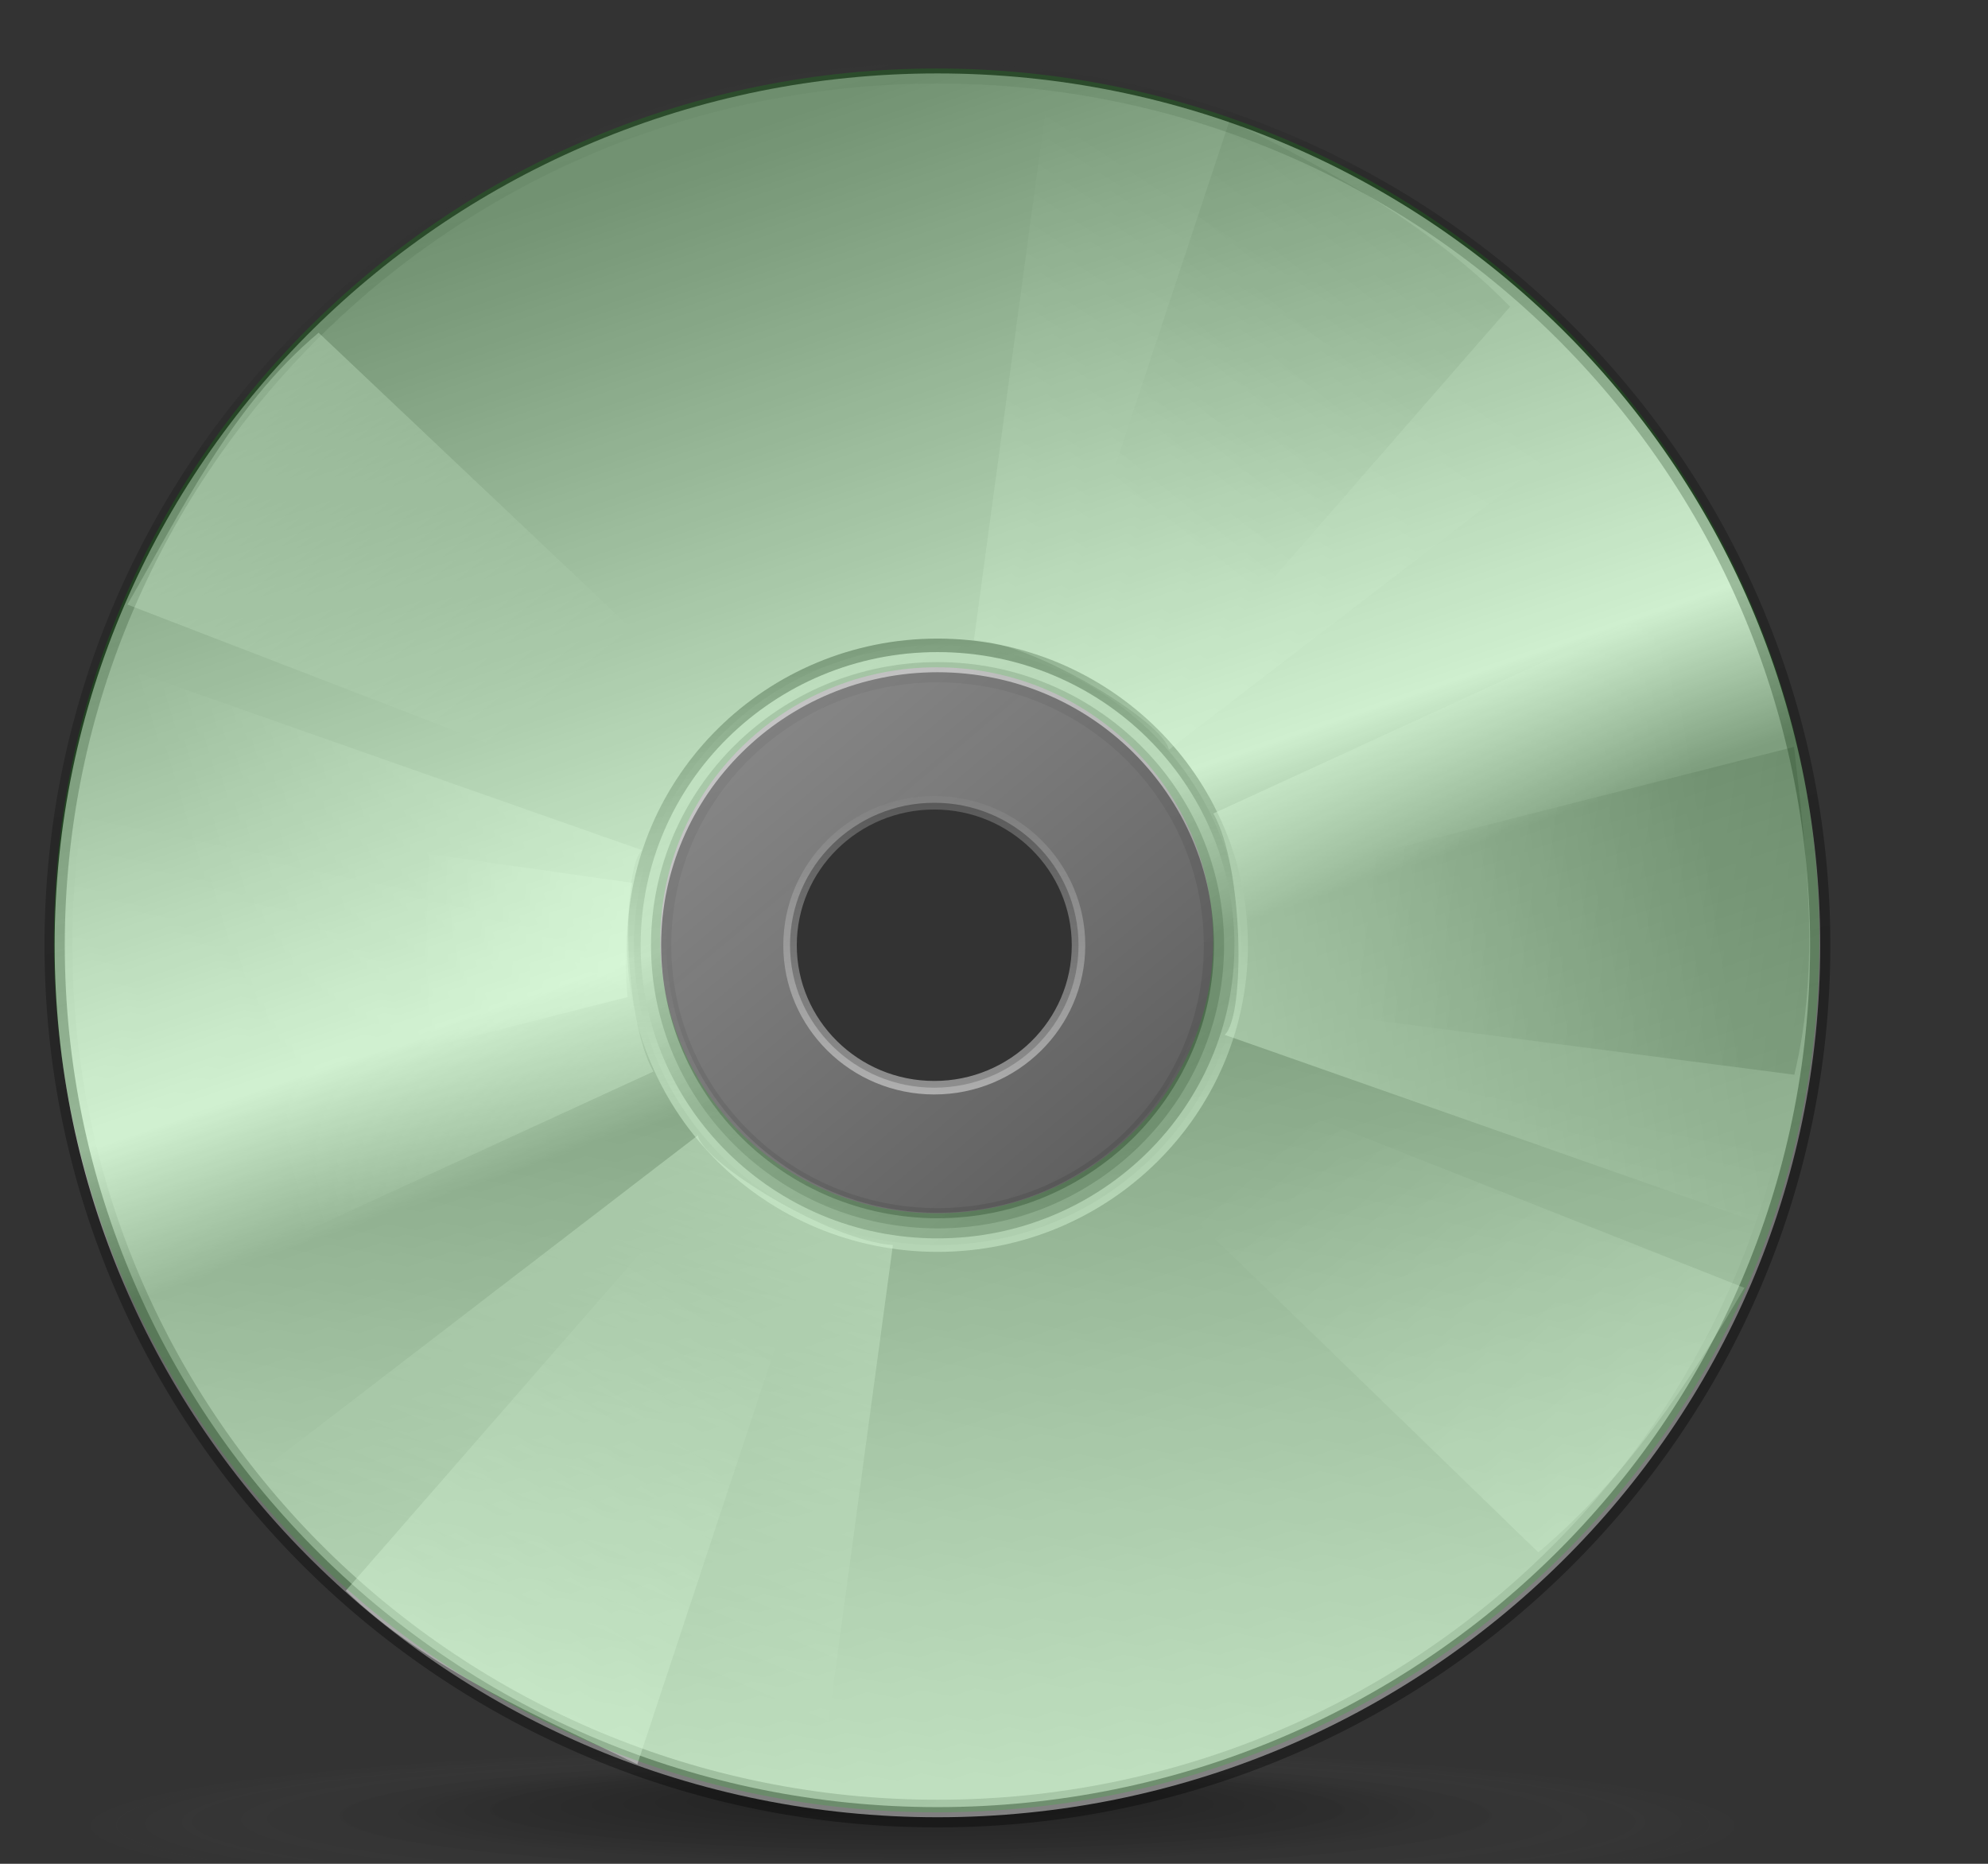 <?xml version="1.0" encoding="UTF-8" standalone="no"?>
<!-- Created with Inkscape (http://www.inkscape.org/) -->
<svg
   xmlns:dc="http://purl.org/dc/elements/1.1/"
   xmlns:cc="http://web.resource.org/cc/"
   xmlns:rdf="http://www.w3.org/1999/02/22-rdf-syntax-ns#"
   xmlns:svg="http://www.w3.org/2000/svg"
   xmlns="http://www.w3.org/2000/svg"
   xmlns:xlink="http://www.w3.org/1999/xlink"
   xmlns:sodipodi="http://inkscape.sourceforge.net/DTD/sodipodi-0.dtd"
   xmlns:inkscape="http://www.inkscape.org/namespaces/inkscape"
   height="128px"
   id="svg1681"
   version="1.0"
   width="102.4pt"
   x="0"
   y="0"
   sodipodi:version="0.32"
   inkscape:version="0.42"
   sodipodi:docname="gnome-dev-disc-cdr.svg"
   sodipodi:docbase="/home/joel/.icons/Complexity-0.7/scalable/devices">
  <rect width="100%" height="100%" fill="#333333" stroke="none"/>
  <sodipodi:namedview
     inkscape:window-height="949"
     inkscape:window-width="1280"
     inkscape:pageshadow="2"
     inkscape:pageopacity="0.0"
     borderopacity="1.0"
     bordercolor="#666666"
     pagecolor="#ffffff"
     id="base"
     inkscape:zoom="6.3046875"
     inkscape:cx="64.000000"
     inkscape:cy="66.754274"
     inkscape:window-x="0"
     inkscape:window-y="25"
     inkscape:current-layer="svg1681" />
  <defs
     id="defs1683">
    <linearGradient
       id="linearGradient3470">
      <stop
         style="stop-color:#ffffff;stop-opacity:1"
         offset="0"
         id="stop3472" />
      <stop
         style="stop-color:#ffffff;stop-opacity:0;"
         offset="1"
         id="stop3474" />
    </linearGradient>
    <linearGradient
       id="linearGradient2736">
      <stop
         style="stop-color:#efefef;stop-opacity:1;"
         offset="0"
         id="stop2738" />
      <stop
         style="stop-color:#afafaf;stop-opacity:1;"
         offset="1"
         id="stop2740" />
    </linearGradient>
    <linearGradient
       id="linearGradient1865"
       x1="-65.023"
       x2="-212.71"
       xlink:href="#linearGradient1601"
       y1="238.451"
       y2="383.427"
       gradientTransform="scale(0.898,1.114)"
       gradientUnits="userSpaceOnUse" />
    <linearGradient
       id="linearGradient1863"
       x1="58.723"
       x2="-119.612"
       xlink:href="#linearGradient1601"
       y1="178.05"
       y2="372.882"
       gradientTransform="scale(0.894,1.118)"
       gradientUnits="userSpaceOnUse" />
    <linearGradient
       id="linearGradient899">
      <stop
         id="stop900"
         offset="0"
         style="stop-color:#ffffff;stop-opacity:0;" />
      <stop
         id="stop901"
         offset="1"
         style="stop-color:#ffffff;stop-opacity:1;" />
    </linearGradient>
    <linearGradient
       id="linearGradient848"
       x1="-197.631"
       x2="-236.111"
       xlink:href="#linearGradient899"
       y1="380.682"
       y2="436.56"
       gradientTransform="scale(0.894,1.118)"
       gradientUnits="userSpaceOnUse" />
    <linearGradient
       id="linearGradient1731"
       x1="-219.18"
       x2="-156.894"
       xlink:href="#linearGradient1601"
       y1="572.92"
       y2="397.458"
       gradientTransform="scale(0.987,1.013)"
       gradientUnits="userSpaceOnUse" />
    <linearGradient
       id="linearGradient1761"
       x1="52.677"
       x2="-83.903"
       xlink:href="#linearGradient1753"
       y1="220.767"
       y2="396.49"
       gradientTransform="scale(0.894,1.118)"
       gradientUnits="userSpaceOnUse" />
    <linearGradient
       id="linearGradient1753">
      <stop
         id="stop1754"
         offset="0"
         style="stop-color:#000000;stop-opacity:0.455;" />
      <stop
         id="stop1755"
         offset="1"
         style="stop-color:#000000;stop-opacity:0;" />
    </linearGradient>
    <linearGradient
       id="linearGradient1751"
       x1="9.315"
       x2="-203.65"
       xlink:href="#linearGradient1753"
       y1="95.409"
       y2="384.013"
       gradientTransform="scale(0.894,1.118)"
       gradientUnits="userSpaceOnUse" />
    <linearGradient
       id="linearGradient1752"
       x1="-345.631"
       x2="-142.871"
       xlink:href="#linearGradient1601"
       y1="669.915"
       y2="401.122"
       gradientTransform="scale(0.987,1.013)"
       gradientUnits="userSpaceOnUse" />
    <linearGradient
       id="linearGradient1607"
       x1="-1.718"
       x2="-87.625"
       xlink:href="#linearGradient1601"
       y1="254.859"
       y2="398.143"
       gradientTransform="scale(0.905,1.105)"
       gradientUnits="userSpaceOnUse" />
    <linearGradient
       id="linearGradient1738"
       x1="-118.477"
       x2="-32.234"
       xlink:href="#linearGradient1601"
       y1="566.042"
       y2="396.04"
       gradientTransform="scale(0.987,1.013)"
       gradientUnits="userSpaceOnUse" />
    <linearGradient
       id="linearGradient1604"
       x1="-111.909"
       x2="-111.909"
       xlink:href="#linearGradient1608"
       y1="412.837"
       y2="507.951"
       gradientUnits="userSpaceOnUse" />
    <linearGradient
       id="linearGradient1608">
      <stop
         id="stop1609"
         offset="0"
         style="stop-color:#000000;stop-opacity:0.455;" />
      <stop
         id="stop1610"
         offset="1"
         style="stop-color:#ffffff;stop-opacity:0.462;" />
    </linearGradient>
    <linearGradient
       id="linearGradient1855"
       x1="21.619"
       x2="-140.199"
       xlink:href="#linearGradient1608"
       y1="606.09"
       y2="415.849"
       gradientUnits="userSpaceOnUse" />
    <linearGradient
       id="linearGradient1601">
      <stop
         id="stop1602"
         offset="0"
         style="stop-color:#ffffff;stop-opacity:1;" />
      <stop
         id="stop1603"
         offset="1"
         style="stop-color:#ffffff;stop-opacity:0;" />
    </linearGradient>
    <linearGradient
       id="linearGradient1757"
       x1="268.704"
       x2="339.089"
       xlink:href="#linearGradient1601"
       y1="703.861"
       y2="373.74"
       gradientTransform="scale(1.019,0.982)"
       gradientUnits="userSpaceOnUse" />
    <linearGradient
       id="linearGradient2089">
      <stop
         id="stop2090"
         offset="0"
         style="stop-color:#000000;stop-opacity:0.586;" />
      <stop
         id="stop2091"
         offset="0.736"
         style="stop-color:#000000;stop-opacity:0.31;" />
      <stop
         id="stop2092"
         offset="1"
         style="stop-color:#5f5f5f;stop-opacity:0;" />
    </linearGradient>
    <linearGradient
       id="linearGradient1848"
       x1="-34.008"
       x2="-86.159"
       xlink:href="#linearGradient2089"
       y1="531.836"
       y2="319.868"
       gradientUnits="userSpaceOnUse" />
    <linearGradient
       id="linearGradient1612">
      <stop
         id="stop1613"
         offset="0"
         style="stop-color:#868686;stop-opacity:1;" />
      <stop
         id="stop1768"
         offset="0.394"
         style="stop-color:#f3f3f3;stop-opacity:1;" />
      <stop
         id="stop1769"
         offset="0.479"
         style="stop-color:#949494;stop-opacity:1;" />
      <stop
         id="stop1614"
         offset="1"
         style="stop-color:#d3d3d3;stop-opacity:1;" />
    </linearGradient>
    <linearGradient
       id="linearGradient1616"
       x1="-125.352"
       x2="-32.608"
       xlink:href="#linearGradient1612"
       y1="353.863"
       y2="622.045"
       gradientUnits="userSpaceOnUse" />
    <linearGradient
       id="linearGradient1851">
      <stop
         id="stop1852"
         offset="0"
         style="stop-color:#000000;stop-opacity:0.372;" />
      <stop
         id="stop1854"
         offset="0.5"
         style="stop-color:#000000;stop-opacity:0.11;" />
      <stop
         id="stop1853"
         offset="1"
         style="stop-color:#adadad;stop-opacity:0;" />
    </linearGradient>
    <radialGradient
       cx="-289.091"
       cy="598.367"
       fx="-287.618"
       fy="543.589"
       id="radialGradient1930"
       r="125.205"
       xlink:href="#linearGradient1851"
       gradientUnits="userSpaceOnUse" />
    <linearGradient
       y2="84.962"
       x2="86.773"
       y1="177.414"
       x1="59.867"
       gradientTransform="translate(-150.777,-41.792)"
       gradientUnits="userSpaceOnUse"
       id="linearGradient3326"
       xlink:href="#linearGradient8655"
       inkscape:collect="always" />
    <linearGradient
       y2="75.682"
       x2="54.294"
       y1="33.477"
       x1="21.101"
       gradientTransform="translate(-151.753,-42.767)"
       gradientUnits="userSpaceOnUse"
       id="linearGradient3322"
       xlink:href="#linearGradient6455"
       inkscape:collect="always" />
    <linearGradient
       y2="61.224"
       x2="48.388"
       y1="33.9"
       x1="31.115"
       gradientTransform="translate(-151.753,-42.767)"
       gradientUnits="userSpaceOnUse"
       id="linearGradient3318"
       xlink:href="#linearGradient5691"
       inkscape:collect="always" />
    <linearGradient
       y2="78.301"
       x2="33.75"
       y1="95.622"
       x1="59.902"
       gradientTransform="translate(-151.753,-42.767)"
       gradientUnits="userSpaceOnUse"
       id="linearGradient3315"
       xlink:href="#linearGradient5703"
       inkscape:collect="always" />
    <linearGradient
       y2="78.301"
       x2="33.75"
       y1="95.622"
       x1="59.902"
       gradientTransform="translate(2,0)"
       gradientUnits="userSpaceOnUse"
       id="linearGradient3307"
       xlink:href="#linearGradient5703"
       inkscape:collect="always" />
    <linearGradient
       y2="61.224"
       x2="48.388"
       y1="33.9"
       x1="31.115"
       gradientTransform="translate(2,0)"
       gradientUnits="userSpaceOnUse"
       id="linearGradient3305"
       xlink:href="#linearGradient5691"
       inkscape:collect="always" />
    <linearGradient
       y2="75.682"
       x2="54.294"
       y1="33.477"
       x1="21.101"
       gradientTransform="translate(2,0)"
       gradientUnits="userSpaceOnUse"
       id="linearGradient3303"
       xlink:href="#linearGradient6455"
       inkscape:collect="always" />
    <radialGradient
       r="48.06"
       fy="110.191"
       fx="51.232"
       cy="110.191"
       cx="51.232"
       gradientTransform="matrix(1,0,0,0.228,0,85.02)"
       gradientUnits="userSpaceOnUse"
       id="radialGradient3301"
       xlink:href="#linearGradient7917"
       inkscape:collect="always" />
    <linearGradient
       y2="84.962"
       x2="86.773"
       y1="177.414"
       x1="59.867"
       gradientTransform="translate(2.976,0.976)"
       gradientUnits="userSpaceOnUse"
       id="linearGradient3299"
       xlink:href="#linearGradient8655"
       inkscape:collect="always" />
    <linearGradient
       id="linearGradient2447">
      <stop
         style="stop-color:#ffff35;stop-opacity:1;"
         offset="0"
         id="stop2449" />
      <stop
         style="stop-color:#ffffff;stop-opacity:0;"
         offset="1"
         id="stop2451" />
    </linearGradient>
    <linearGradient
       id="linearGradient2441">
      <stop
         id="stop2443"
         offset="0"
         style="stop-color:#ffffff;stop-opacity:1;" />
      <stop
         id="stop2445"
         offset="1"
         style="stop-color:#ffffff;stop-opacity:0;" />
    </linearGradient>
    <linearGradient
       id="linearGradient2435">
      <stop
         style="stop-color:#ffffff;stop-opacity:1;"
         offset="0"
         id="stop2437" />
      <stop
         style="stop-color:#ffffff;stop-opacity:0;"
         offset="1"
         id="stop2439" />
    </linearGradient>
    <linearGradient
       id="linearGradient2429">
      <stop
         id="stop2431"
         offset="0"
         style="stop-color:#ffffff;stop-opacity:1;" />
      <stop
         id="stop2433"
         offset="1"
         style="stop-color:#ffffff;stop-opacity:0;" />
    </linearGradient>
    <linearGradient
       id="linearGradient2423">
      <stop
         id="stop2425"
         offset="0"
         style="stop-color:#ffffff;stop-opacity:1;" />
      <stop
         id="stop2427"
         offset="1"
         style="stop-color:#ffffff;stop-opacity:0;" />
    </linearGradient>
    <linearGradient
       id="linearGradient2417">
      <stop
         style="stop-color:#ffffff;stop-opacity:1;"
         offset="0"
         id="stop2419" />
      <stop
         style="stop-color:#ffffff;stop-opacity:0;"
         offset="1"
         id="stop2421" />
    </linearGradient>
    <linearGradient
       id="linearGradient2411">
      <stop
         id="stop2413"
         offset="0"
         style="stop-color:#ffffff;stop-opacity:1;" />
      <stop
         id="stop2415"
         offset="1"
         style="stop-color:#ffffff;stop-opacity:0;" />
    </linearGradient>
    <linearGradient
       id="linearGradient2403">
      <stop
         id="stop2405"
         offset="0"
         style="stop-color:#aadf00;stop-opacity:1;" />
      <stop
         id="stop2409"
         offset="1"
         style="stop-color:#4dc721;stop-opacity:1;" />
    </linearGradient>
    <linearGradient
       id="linearGradient2397">
      <stop
         style="stop-color:#aadf00;stop-opacity:1;"
         offset="0"
         id="stop2399" />
      <stop
         style="stop-color:#4dc721;stop-opacity:1;"
         offset="1"
         id="stop2401" />
    </linearGradient>
    <linearGradient
       id="linearGradient2391">
      <stop
         id="stop2393"
         offset="0"
         style="stop-color:#aadf00;stop-opacity:1;" />
      <stop
         id="stop2395"
         offset="1"
         style="stop-color:#4dc721;stop-opacity:1;" />
    </linearGradient>
    <linearGradient
       id="linearGradient2383">
      <stop
         style="stop-color:#ffffff;stop-opacity:1;"
         offset="0"
         id="stop2385" />
      <stop
         style="stop-color:#ffffff;stop-opacity:0;"
         offset="1"
         id="stop2389" />
    </linearGradient>
    <linearGradient
       id="linearGradient2377">
      <stop
         id="stop2379"
         offset="0"
         style="stop-color:#ffffff;stop-opacity:1;" />
      <stop
         id="stop2381"
         offset="1"
         style="stop-color:#ffffff;stop-opacity:0;" />
    </linearGradient>
    <linearGradient
       id="linearGradient3168">
      <stop
         style="stop-color:#000000;stop-opacity:0.302;"
         offset="0"
         id="stop3170" />
      <stop
         style="stop-color:#000000;stop-opacity:0;"
         offset="1"
         id="stop3172" />
    </linearGradient>
    <linearGradient
       id="linearGradient3174">
      <stop
         style="stop-color:#000000;stop-opacity:0.167;"
         offset="0"
         id="stop3176" />
      <stop
         style="stop-color:#000000;stop-opacity:0;"
         offset="1"
         id="stop3178" />
    </linearGradient>
    <linearGradient
       id="linearGradient3180">
      <stop
         style="stop-color:#ddf7ff;stop-opacity:1;"
         offset="0"
         id="stop3182" />
      <stop
         style="stop-color:#cad9ed;stop-opacity:1;"
         offset="1"
         id="stop3184" />
    </linearGradient>
    <linearGradient
       id="linearGradient3186">
      <stop
         id="stop3188"
         offset="0"
         style="stop-color:#ffffff;stop-opacity:0.833;" />
      <stop
         id="stop3190"
         offset="1"
         style="stop-color:#ffffff;stop-opacity:0" />
    </linearGradient>
    <linearGradient
       id="linearGradient3192">
      <stop
         style="stop-color:#ffffff;stop-opacity:0.833;"
         offset="0"
         id="stop3194" />
      <stop
         style="stop-color:#ffffff;stop-opacity:0"
         offset="1"
         id="stop3196" />
    </linearGradient>
    <linearGradient
       inkscape:collect="always"
       xlink:href="#linearGradient5691"
       id="linearGradient3198"
       x1="31.115"
       y1="33.9"
       x2="48.388"
       y2="61.224"
       gradientUnits="userSpaceOnUse"
       gradientTransform="translate(2,0)" />
    <linearGradient
       inkscape:collect="always"
       xlink:href="#linearGradient5703"
       id="linearGradient3200"
       gradientUnits="userSpaceOnUse"
       x1="59.902"
       y1="95.622"
       x2="33.75"
       y2="78.301"
       gradientTransform="translate(2,0)" />
    <linearGradient
       inkscape:collect="always"
       xlink:href="#linearGradient6455"
       id="linearGradient3202"
       x1="21.101"
       y1="33.477"
       x2="54.294"
       y2="75.682"
       gradientUnits="userSpaceOnUse"
       gradientTransform="translate(2,0)" />
    <radialGradient
       inkscape:collect="always"
       xlink:href="#linearGradient7917"
       id="radialGradient3204"
       cx="51.232"
       cy="110.191"
       fx="51.232"
       fy="110.191"
       r="48.06"
       gradientTransform="matrix(1,0,0,0.228,0,85.02)"
       gradientUnits="userSpaceOnUse" />
    <linearGradient
       inkscape:collect="always"
       xlink:href="#linearGradient8655"
       id="linearGradient3206"
       x1="59.867"
       y1="177.414"
       x2="86.773"
       y2="84.962"
       gradientUnits="userSpaceOnUse"
       gradientTransform="translate(2.976,0.976)" />
    <linearGradient
       x1="147.573"
       y1="108.613"
       x2="161.748"
       y2="84.142"
       id="linearGradient3673"
       xlink:href="#linearGradient2406"
       gradientUnits="userSpaceOnUse"
       gradientTransform="matrix(0.981,0,0,1.02,51.928,-9.944)" />
    <linearGradient
       x1="147.573"
       y1="108.613"
       x2="161.748"
       y2="84.142"
       id="linearGradient3672"
       xlink:href="#linearGradient2406"
       gradientUnits="userSpaceOnUse"
       gradientTransform="scale(0.981,1.02)" />
    <linearGradient
       x1="130.023"
       y1="21.915"
       x2="132.502"
       y2="46.609"
       id="linearGradient3671"
       xlink:href="#linearGradient2406"
       gradientUnits="userSpaceOnUse"
       gradientTransform="scale(1.46,0.685)" />
    <linearGradient
       x1="206.984"
       y1="15.598"
       x2="177.107"
       y2="81.863"
       id="linearGradient3670"
       xlink:href="#linearGradient1774"
       gradientUnits="userSpaceOnUse"
       gradientTransform="scale(0.946,1.057)" />
    <linearGradient
       x1="147.573"
       y1="108.613"
       x2="161.748"
       y2="84.142"
       id="linearGradient3037"
       xlink:href="#linearGradient2406"
       gradientUnits="userSpaceOnUse"
       gradientTransform="matrix(0.981,0,0,1.02,51.928,-9.944)" />
    <linearGradient
       x1="147.573"
       y1="108.613"
       x2="161.748"
       y2="84.142"
       id="linearGradient3034"
       xlink:href="#linearGradient2406"
       gradientUnits="userSpaceOnUse"
       gradientTransform="scale(0.981,1.02)" />
    <linearGradient
       x1="130.023"
       y1="21.915"
       x2="132.502"
       y2="46.609"
       id="linearGradient2405"
       xlink:href="#linearGradient2406"
       gradientUnits="userSpaceOnUse"
       gradientTransform="scale(1.46,0.685)" />
    <linearGradient
       x1="206.984"
       y1="15.598"
       x2="177.107"
       y2="81.863"
       id="linearGradient1777"
       xlink:href="#linearGradient1774"
       gradientUnits="userSpaceOnUse"
       gradientTransform="scale(0.946,1.057)" />
    <linearGradient
       x1="98.615"
       y1="-205.989"
       x2="98.615"
       y2="87.374"
       id="linearGradient1760"
       xlink:href="#linearGradient2023"
       gradientUnits="userSpaceOnUse"
       gradientTransform="matrix(0.911,0,0,0.889,-4.671,-4.969)" />
    <linearGradient
       x1="95.641"
       y1="96.112"
       x2="68.67"
       y2="62.445"
       id="linearGradient106"
       xlink:href="#linearGradient1601"
       gradientUnits="userSpaceOnUse"
       gradientTransform="matrix(0.878,0,0,0.858,-3.778,-6.826)" />
    <linearGradient
       x1="-192.844"
       y1="392.992"
       x2="-150.66"
       y2="346.77"
       id="linearGradient105"
       xlink:href="#linearGradient9590"
       gradientUnits="userSpaceOnUse"
       gradientTransform="matrix(-1.728076e-3,-0.364,0.463,-2.091762e-3,-138.762,-27.741)" />
    <linearGradient
       x1="-2.841"
       y1="276.703"
       x2="-117.352"
       y2="391.214"
       id="linearGradient104"
       xlink:href="#linearGradient1601"
       gradientUnits="userSpaceOnUse"
       gradientTransform="matrix(1.763197e-3,0.371,-0.476,2.152011e-3,272.916,114.479)" />
    <linearGradient
       x1="-95.537"
       y1="287.639"
       x2="-214.042"
       y2="411.965"
       id="linearGradient103"
       xlink:href="#linearGradient1601"
       gradientUnits="userSpaceOnUse"
       gradientTransform="matrix(-0.226,-0.298,0.382,-0.276,-159.621,107.679)" />
    <linearGradient
       x1="-36.099"
       y1="294.645"
       x2="-116.468"
       y2="391.662"
       id="linearGradient102"
       xlink:href="#linearGradient1601"
       gradientUnits="userSpaceOnUse"
       gradientTransform="matrix(0.223,0.293,-0.375,0.272,260.832,-14.831)" />
    <linearGradient
       x1="-118.477"
       y1="566.042"
       x2="-32.234"
       y2="396.04"
       id="linearGradient101"
       xlink:href="#linearGradient1601"
       gradientUnits="userSpaceOnUse"
       gradientTransform="matrix(0.281,0.369,-0.388,0.281,285.543,-24.728)" />
    <linearGradient
       x1="-326.937"
       y1="621.12"
       x2="-144.874"
       y2="372.947"
       id="linearGradient100"
       xlink:href="#linearGradient1753"
       gradientUnits="userSpaceOnUse"
       gradientTransform="matrix(0.442,-3.015165e-2,3.580514e-2,0.5,155.74,-169.511)" />
    <linearGradient
       x1="-265.254"
       y1="535.94"
       x2="-145.861"
       y2="383.048"
       id="linearGradient99"
       xlink:href="#linearGradient1601"
       gradientUnits="userSpaceOnUse"
       gradientTransform="matrix(0.429,-2.924403e-2,3.073985e-2,0.429,148.079,-150.312)" />
    <linearGradient
       x1="-219.767"
       y1="537.684"
       x2="-72.849"
       y2="347.807"
       id="linearGradient98"
       xlink:href="#linearGradient2023"
       gradientUnits="userSpaceOnUse"
       gradientTransform="matrix(-0.431,2.937544e-2,-3.675125e-2,-0.513,22.902,291.881)" />
    <linearGradient
       x1="98.615"
       y1="-205.989"
       x2="98.615"
       y2="87.374"
       id="linearGradient97"
       xlink:href="#linearGradient2023"
       gradientUnits="userSpaceOnUse"
       gradientTransform="matrix(0.911,0,0,0.889,-4.671,-2.469)" />
    <linearGradient
       x1="127.761"
       y1="267.642"
       x2="127.761"
       y2="77.294"
       id="linearGradient96"
       xlink:href="#linearGradient2023"
       gradientUnits="userSpaceOnUse"
       gradientTransform="matrix(0.911,0,0,0.889,-3.848,-6.943)" />
    <radialGradient
       cx="-289.091"
       cy="598.367"
       r="125.205"
       fx="-289.091"
       fy="598.367"
       id="radialGradient95"
       xlink:href="#MaterialSoftShadow"
       gradientUnits="userSpaceOnUse"
       gradientTransform="matrix(-0.45,0,0,5.655982e-2,64.279,129.845)" />
    <linearGradient
       x1="649.975"
       y1="221.225"
       x2="585.337"
       y2="220.087"
       id="linearGradient586"
       xlink:href="#linearGradient583"
       gradientUnits="userSpaceOnUse"
       gradientTransform="scale(0.97,1.031)" />
    <linearGradient
       id="MaterialSoftShadow">
      <stop
         style="stop-color:#000000;stop-opacity:0.215;"
         offset="0"
         id="stop2619" />
      <stop
         style="stop-color:#000000;stop-opacity:0.098;"
         offset="0.5"
         id="stop2621" />
      <stop
         style="stop-color:#000000;stop-opacity:0;"
         offset="1"
         id="stop2620" />
    </linearGradient>
    <linearGradient
       x1="17.775"
       y1="81.311"
       x2="93.902"
       y2="60.913"
       id="linearGradient5830"
       xlink:href="#linearGradient2386"
       gradientUnits="userSpaceOnUse"
       gradientTransform="matrix(-0.439,-0.488,-0.444,0.493,672.058,236.403)" />
    <linearGradient
       id="linearGradient2386">
      <stop
         style="stop-color:#ffffff;stop-opacity:1;"
         offset="0"
         id="stop2387" />
      <stop
         style="stop-color:#46a046;stop-opacity:1;"
         offset="0.5"
         id="stop2414" />
      <stop
         style="stop-color:#267726;stop-opacity:1;"
         offset="1"
         id="stop2388" />
    </linearGradient>
    <linearGradient
       x1="98.899"
       y1="8.786"
       x2="35.052"
       y2="72.632"
       id="linearGradient5831"
       xlink:href="#linearGradient1811"
       gradientUnits="userSpaceOnUse"
       gradientTransform="matrix(-0.594,-0.661,-0.328,0.364,668.133,236.885)" />
    <linearGradient
       id="linearGradient1811">
      <stop
         style="stop-color:#ffffff;stop-opacity:1;"
         offset="0"
         id="stop1812" />
      <stop
         style="stop-color:#ffffff;stop-opacity:0;"
         offset="1"
         id="stop1813" />
    </linearGradient>
    <linearGradient
       x1="2.825"
       y1="173.712"
       x2="83.588"
       y2="92.949"
       id="linearGradient5832"
       xlink:href="#linearGradient1811"
       gradientUnits="userSpaceOnUse"
       gradientTransform="matrix(-0.439,-0.488,-0.444,0.493,668.133,236.885)" />
    <linearGradient
       id="linearGradient1794">
      <stop
         style="stop-color:#ffffff;stop-opacity:1;"
         offset="0"
         id="stop1796" />
      <stop
         style="stop-color:#ffffff;stop-opacity:0;"
         offset="1"
         id="stop1798" />
    </linearGradient>
    <linearGradient
       id="linearGradient1788">
      <stop
         style="stop-color:#0043e3;stop-opacity:1;"
         offset="0"
         id="stop1790" />
      <stop
         style="stop-color:#0054cb;stop-opacity:0;"
         offset="1"
         id="stop1792" />
    </linearGradient>
    <linearGradient
       id="linearGradient2023">
      <stop
         style="stop-color:#006aff;stop-opacity:0.686;"
         offset="0"
         id="stop2024" />
      <stop
         style="stop-color:#001d8f;stop-opacity:0;"
         offset="1"
         id="stop2025" />
    </linearGradient>
    <linearGradient
       id="linearGradient583">
      <stop
         style="stop-color:#000000;stop-opacity:1;"
         offset="0"
         id="stop584" />
      <stop
         style="stop-color:#000000;stop-opacity:0;"
         offset="1"
         id="stop585" />
    </linearGradient>
    <linearGradient
       id="linearGradient9590">
      <stop
         style="stop-color:#ffffff;stop-opacity:0;"
         offset="0"
         id="stop9591" />
      <stop
         style="stop-color:#ffffff;stop-opacity:1;"
         offset="1"
         id="stop9592" />
    </linearGradient>
    <linearGradient
       id="linearGradient1774">
      <stop
         style="stop-color:#aadf00;stop-opacity:1;"
         offset="0"
         id="stop1775" />
      <stop
         style="stop-color:#4dc721;stop-opacity:1;"
         offset="1"
         id="stop1776" />
    </linearGradient>
    <linearGradient
       id="linearGradient2406">
      <stop
         style="stop-color:#ffffff;stop-opacity:1;"
         offset="0"
         id="stop2407" />
      <stop
         style="stop-color:#ffffff;stop-opacity:0;"
         offset="1"
         id="stop2408" />
    </linearGradient>
    <linearGradient
       inkscape:collect="always"
       xlink:href="#linearGradient2423"
       id="linearGradient1639"
       gradientUnits="userSpaceOnUse"
       gradientTransform="matrix(0.592,0,0,0.616,149.7,-6.025)"
       x1="147.573"
       y1="108.613"
       x2="161.748"
       y2="84.142" />
    <linearGradient
       inkscape:collect="always"
       xlink:href="#linearGradient2447"
       id="linearGradient1642"
       gradientUnits="userSpaceOnUse"
       gradientTransform="matrix(0.592,0,0,0.616,118.341,-1.987874e-2)"
       x1="147.573"
       y1="108.613"
       x2="161.748"
       y2="84.142" />
    <linearGradient
       inkscape:collect="always"
       xlink:href="#linearGradient2383"
       id="linearGradient1645"
       gradientUnits="userSpaceOnUse"
       gradientTransform="matrix(0.882,0,0,0.414,118.341,-1.987874e-2)"
       x1="130.023"
       y1="21.915"
       x2="132.502"
       y2="46.609" />
    <linearGradient
       inkscape:collect="always"
       xlink:href="#linearGradient2403"
       id="linearGradient1648"
       gradientUnits="userSpaceOnUse"
       gradientTransform="matrix(0.571,0,0,0.638,118.341,-1.987874e-2)"
       x1="206.984"
       y1="15.598"
       x2="177.107"
       y2="81.863" />
    <linearGradient
       inkscape:collect="always"
       xlink:href="#linearGradient2403"
       id="linearGradient2460"
       gradientUnits="userSpaceOnUse"
       gradientTransform="matrix(0.571,0,0,0.638,118.341,-1.987874e-2)"
       x1="206.984"
       y1="15.598"
       x2="177.107"
       y2="81.863" />
    <linearGradient
       inkscape:collect="always"
       xlink:href="#linearGradient2383"
       id="linearGradient2462"
       gradientUnits="userSpaceOnUse"
       gradientTransform="matrix(0.882,0,0,0.414,118.341,-1.987874e-2)"
       x1="130.023"
       y1="21.915"
       x2="132.502"
       y2="46.609" />
    <linearGradient
       inkscape:collect="always"
       xlink:href="#linearGradient2447"
       id="linearGradient2464"
       gradientUnits="userSpaceOnUse"
       gradientTransform="matrix(0.592,0,0,0.616,118.341,-1.987874e-2)"
       x1="147.573"
       y1="108.613"
       x2="161.748"
       y2="84.142" />
    <linearGradient
       inkscape:collect="always"
       xlink:href="#linearGradient2423"
       id="linearGradient2466"
       gradientUnits="userSpaceOnUse"
       gradientTransform="matrix(0.592,0,0,0.616,149.7,-6.025)"
       x1="147.573"
       y1="108.613"
       x2="161.748"
       y2="84.142" />
    <linearGradient
       inkscape:collect="always"
       xlink:href="#linearGradient2423"
       id="linearGradient2469"
       gradientUnits="userSpaceOnUse"
       gradientTransform="matrix(0.592,0,0,0.616,91.694,-5.68)"
       x1="147.573"
       y1="108.613"
       x2="161.748"
       y2="84.142" />
    <linearGradient
       inkscape:collect="always"
       xlink:href="#linearGradient2447"
       id="linearGradient2472"
       gradientUnits="userSpaceOnUse"
       gradientTransform="matrix(0.592,0,0,0.616,60.335,0.325)"
       x1="147.573"
       y1="108.613"
       x2="161.748"
       y2="84.142" />
    <linearGradient
       inkscape:collect="always"
       xlink:href="#linearGradient2383"
       id="linearGradient2475"
       gradientUnits="userSpaceOnUse"
       gradientTransform="matrix(0.882,0,0,0.414,60.335,0.325)"
       x1="130.023"
       y1="21.915"
       x2="132.502"
       y2="46.609" />
    <linearGradient
       inkscape:collect="always"
       xlink:href="#linearGradient2403"
       id="linearGradient2478"
       gradientUnits="userSpaceOnUse"
       gradientTransform="matrix(0.571,0,0,0.638,60.335,0.325)"
       x1="206.984"
       y1="15.598"
       x2="177.107"
       y2="81.863" />
    <linearGradient
       inkscape:collect="always"
       xlink:href="#linearGradient2403"
       id="linearGradient2487"
       gradientUnits="userSpaceOnUse"
       gradientTransform="matrix(0.571,0,0,0.638,60.335,0.325)"
       x1="206.984"
       y1="15.598"
       x2="177.107"
       y2="81.863" />
    <linearGradient
       inkscape:collect="always"
       xlink:href="#linearGradient2383"
       id="linearGradient2489"
       gradientUnits="userSpaceOnUse"
       gradientTransform="matrix(0.882,0,0,0.414,60.335,0.325)"
       x1="130.023"
       y1="21.915"
       x2="132.502"
       y2="46.609" />
    <linearGradient
       inkscape:collect="always"
       xlink:href="#linearGradient2447"
       id="linearGradient2491"
       gradientUnits="userSpaceOnUse"
       gradientTransform="matrix(0.592,0,0,0.616,60.335,0.325)"
       x1="147.573"
       y1="108.613"
       x2="161.748"
       y2="84.142" />
    <linearGradient
       inkscape:collect="always"
       xlink:href="#linearGradient2423"
       id="linearGradient2493"
       gradientUnits="userSpaceOnUse"
       gradientTransform="matrix(0.592,0,0,0.616,91.694,-5.68)"
       x1="147.573"
       y1="108.613"
       x2="161.748"
       y2="84.142" />
    <linearGradient
       id="linearGradient5691">
      <stop
         id="stop5693"
         offset="0"
         style="stop-color:#ffffff;stop-opacity:0.833;" />
      <stop
         id="stop5695"
         offset="1"
         style="stop-color:#ffffff;stop-opacity:0" />
    </linearGradient>
    <linearGradient
       id="linearGradient5703">
      <stop
         style="stop-color:#ffffff;stop-opacity:0.833;"
         offset="0"
         id="stop5705" />
      <stop
         style="stop-color:#ffffff;stop-opacity:0"
         offset="1"
         id="stop5707" />
    </linearGradient>
    <linearGradient
       id="linearGradient6455">
      <stop
         id="stop6457"
         offset="0"
         style="stop-color:#e2e5ff;stop-opacity:1;" />
      <stop
         id="stop6459"
         offset="1"
         style="stop-color:#b5c6e7;stop-opacity:1;" />
    </linearGradient>
    <linearGradient
       id="linearGradient7917">
      <stop
         id="stop7919"
         offset="0"
         style="stop-color:#000000;stop-opacity:0.167;" />
      <stop
         id="stop7921"
         offset="1"
         style="stop-color:#000000;stop-opacity:0;" />
    </linearGradient>
    <linearGradient
       id="linearGradient8655">
      <stop
         id="stop8657"
         offset="0"
         style="stop-color:#000000;stop-opacity:0.302;" />
      <stop
         id="stop8659"
         offset="1"
         style="stop-color:#000000;stop-opacity:0;" />
    </linearGradient>
    <linearGradient
       inkscape:collect="always"
       xlink:href="#linearGradient1601"
       id="linearGradient1944"
       x1="-118.477"
       y1="566.042"
       x2="-32.234"
       y2="396.04"
       gradientTransform="scale(0.987,1.013)"
       gradientUnits="userSpaceOnUse" />
    <linearGradient
       inkscape:collect="always"
       xlink:href="#linearGradient2403"
       id="linearGradient1974"
       gradientUnits="userSpaceOnUse"
       gradientTransform="matrix(0.352,0,0,0.373,-9.344,-46.942)"
       x1="206.984"
       y1="15.598"
       x2="177.107"
       y2="81.863" />
    <linearGradient
       inkscape:collect="always"
       xlink:href="#linearGradient2383"
       id="linearGradient1976"
       gradientUnits="userSpaceOnUse"
       gradientTransform="matrix(0.543,0,0,0.242,-9.657,-46.817)"
       x1="130.023"
       y1="21.915"
       x2="132.502"
       y2="46.609" />
    <linearGradient
       inkscape:collect="always"
       xlink:href="#linearGradient2447"
       id="linearGradient1978"
       gradientUnits="userSpaceOnUse"
       gradientTransform="matrix(0.365,0,0,0.36,-9.344,-46.942)"
       x1="147.573"
       y1="108.613"
       x2="161.748"
       y2="84.142" />
    <linearGradient
       inkscape:collect="always"
       xlink:href="#linearGradient2423"
       id="linearGradient1980"
       gradientUnits="userSpaceOnUse"
       gradientTransform="matrix(0.365,0,0,0.36,9.964,-50.454)"
       x1="147.573"
       y1="108.613"
       x2="161.748"
       y2="84.142" />
    <linearGradient
       inkscape:collect="always"
       xlink:href="#linearGradient2736"
       id="linearGradient4213"
       gradientUnits="userSpaceOnUse"
       gradientTransform="matrix(0.352,0,0,0.373,5.46,-42.619)"
       x1="206.984"
       y1="15.598"
       x2="177.107"
       y2="81.863" />
    <radialGradient
       inkscape:collect="always"
       xlink:href="#linearGradient3470"
       id="radialGradient4215"
       gradientUnits="userSpaceOnUse"
       gradientTransform="matrix(1,0,0,1.021,-4.108957e-14,0.162)"
       cx="44.059"
       cy="-7.854"
       fx="40.315"
       fy="-4.993"
       r="5.759" />
    <radialGradient
       inkscape:collect="always"
       xlink:href="#linearGradient3470"
       id="radialGradient4217"
       gradientUnits="userSpaceOnUse"
       gradientTransform="matrix(1,0,0,1.021,-9.062454e-14,0.162)"
       cx="44.059"
       cy="-7.854"
       fx="40.315"
       fy="-4.993"
       r="5.759" />
    <linearGradient
       inkscape:collect="always"
       xlink:href="#linearGradient2736"
       id="linearGradient6421"
       gradientUnits="userSpaceOnUse"
       gradientTransform="matrix(0.419,0,0,0.429,4.684,4.165)"
       x1="206.984"
       y1="15.598"
       x2="177.107"
       y2="81.863" />
    <linearGradient
       inkscape:collect="always"
       xlink:href="#linearGradient1608"
       id="linearGradient6440"
       gradientUnits="userSpaceOnUse"
       x1="21.619"
       y1="606.09"
       x2="-140.199"
       y2="415.849"
       gradientTransform="matrix(0.402,0,0,0.393,110.906,-123.239)" />
    <linearGradient
       inkscape:collect="always"
       xlink:href="#linearGradient1608"
       id="linearGradient6442"
       gradientUnits="userSpaceOnUse"
       x1="-111.909"
       y1="412.837"
       x2="-111.909"
       y2="507.951"
       gradientTransform="matrix(0.402,0,0,0.393,110.906,-123.239)" />
    <linearGradient
       inkscape:collect="always"
       xlink:href="#linearGradient1601"
       id="linearGradient6445"
       gradientUnits="userSpaceOnUse"
       gradientTransform="matrix(0.293,0,0,0.276,-18.225,-30.778)"
       x1="268.704"
       y1="703.861"
       x2="339.089"
       y2="373.74" />
    <linearGradient
       inkscape:collect="always"
       xlink:href="#linearGradient1612"
       id="linearGradient6448"
       gradientUnits="userSpaceOnUse"
       x1="-125.352"
       y1="353.863"
       x2="-32.608"
       y2="622.045"
       gradientTransform="matrix(0.402,0,0,0.393,110.906,-123.239)" />
    <linearGradient
       inkscape:collect="always"
       xlink:href="#linearGradient2089"
       id="linearGradient6450"
       gradientUnits="userSpaceOnUse"
       x1="-34.008"
       y1="531.836"
       x2="-86.159"
       y2="319.868"
       gradientTransform="matrix(0.402,0,0,0.393,110.906,-123.239)" />
    <radialGradient
       inkscape:collect="always"
       xlink:href="#linearGradient1851"
       id="radialGradient6453"
       gradientUnits="userSpaceOnUse"
       cx="-289.091"
       cy="598.367"
       fx="-287.618"
       fy="543.589"
       r="125.205"
       gradientTransform="matrix(0.394,0,0,3.693780e-2,174.139,96.444)" />
    <radialGradient
       inkscape:collect="always"
       xlink:href="#linearGradient1851"
       id="radialGradient6481"
       gradientUnits="userSpaceOnUse"
       gradientTransform="matrix(0.394,0,0,3.693780e-2,174.139,96.444)"
       cx="-289.091"
       cy="598.367"
       fx="-287.618"
       fy="543.589"
       r="125.205" />
    <linearGradient
       inkscape:collect="always"
       xlink:href="#linearGradient1612"
       id="linearGradient6483"
       gradientUnits="userSpaceOnUse"
       gradientTransform="matrix(0.402,0,0,0.393,110.906,-123.239)"
       x1="-125.352"
       y1="353.863"
       x2="-32.608"
       y2="622.045" />
    <linearGradient
       inkscape:collect="always"
       xlink:href="#linearGradient2089"
       id="linearGradient6485"
       gradientUnits="userSpaceOnUse"
       gradientTransform="matrix(0.402,0,0,0.393,110.906,-123.239)"
       x1="-34.008"
       y1="531.836"
       x2="-86.159"
       y2="319.868" />
    <linearGradient
       inkscape:collect="always"
       xlink:href="#linearGradient1601"
       id="linearGradient6487"
       gradientUnits="userSpaceOnUse"
       gradientTransform="matrix(0.293,0,0,0.276,-18.225,-30.778)"
       x1="268.704"
       y1="703.861"
       x2="339.089"
       y2="373.74" />
    <linearGradient
       inkscape:collect="always"
       xlink:href="#linearGradient1608"
       id="linearGradient6489"
       gradientUnits="userSpaceOnUse"
       gradientTransform="matrix(0.402,0,0,0.393,110.906,-123.239)"
       x1="21.619"
       y1="606.09"
       x2="-140.199"
       y2="415.849" />
    <linearGradient
       inkscape:collect="always"
       xlink:href="#linearGradient1608"
       id="linearGradient6491"
       gradientUnits="userSpaceOnUse"
       gradientTransform="matrix(0.402,0,0,0.393,110.906,-123.239)"
       x1="-111.909"
       y1="412.837"
       x2="-111.909"
       y2="507.951" />
    <linearGradient
       inkscape:collect="always"
       xlink:href="#linearGradient1601"
       id="linearGradient6493"
       gradientUnits="userSpaceOnUse"
       gradientTransform="scale(0.987,1.013)"
       x1="-118.477"
       y1="566.042"
       x2="-32.234"
       y2="396.04" />
    <linearGradient
       inkscape:collect="always"
       xlink:href="#linearGradient1601"
       id="linearGradient6495"
       gradientUnits="userSpaceOnUse"
       gradientTransform="scale(0.905,1.105)"
       x1="-1.718"
       y1="254.859"
       x2="-87.625"
       y2="398.143" />
    <linearGradient
       inkscape:collect="always"
       xlink:href="#linearGradient1601"
       id="linearGradient6497"
       gradientUnits="userSpaceOnUse"
       gradientTransform="scale(0.987,1.013)"
       x1="-345.631"
       y1="669.915"
       x2="-142.871"
       y2="401.122" />
    <linearGradient
       inkscape:collect="always"
       xlink:href="#linearGradient1753"
       id="linearGradient6499"
       gradientUnits="userSpaceOnUse"
       gradientTransform="scale(0.894,1.118)"
       x1="9.315"
       y1="95.409"
       x2="-203.65"
       y2="384.013" />
    <linearGradient
       inkscape:collect="always"
       xlink:href="#linearGradient1601"
       id="linearGradient6501"
       gradientUnits="userSpaceOnUse"
       gradientTransform="scale(0.987,1.013)"
       x1="-118.477"
       y1="566.042"
       x2="-32.234"
       y2="396.04" />
    <linearGradient
       inkscape:collect="always"
       xlink:href="#linearGradient1753"
       id="linearGradient6503"
       gradientUnits="userSpaceOnUse"
       gradientTransform="scale(0.894,1.118)"
       x1="52.677"
       y1="220.767"
       x2="-83.903"
       y2="396.49" />
    <linearGradient
       inkscape:collect="always"
       xlink:href="#linearGradient1601"
       id="linearGradient6505"
       gradientUnits="userSpaceOnUse"
       gradientTransform="scale(0.987,1.013)"
       x1="-219.18"
       y1="572.92"
       x2="-156.894"
       y2="397.458" />
    <linearGradient
       inkscape:collect="always"
       xlink:href="#linearGradient899"
       id="linearGradient6507"
       gradientUnits="userSpaceOnUse"
       gradientTransform="scale(0.894,1.118)"
       x1="-197.631"
       y1="380.682"
       x2="-236.111"
       y2="436.56" />
    <linearGradient
       inkscape:collect="always"
       xlink:href="#linearGradient1601"
       id="linearGradient6509"
       gradientUnits="userSpaceOnUse"
       gradientTransform="scale(0.894,1.118)"
       x1="58.723"
       y1="178.05"
       x2="-119.612"
       y2="372.882" />
    <linearGradient
       inkscape:collect="always"
       xlink:href="#linearGradient1601"
       id="linearGradient6511"
       gradientUnits="userSpaceOnUse"
       gradientTransform="scale(0.898,1.114)"
       x1="-65.023"
       y1="238.451"
       x2="-212.71"
       y2="383.427" />
    <linearGradient
       inkscape:collect="always"
       xlink:href="#linearGradient2736"
       id="linearGradient6513"
       gradientUnits="userSpaceOnUse"
       gradientTransform="matrix(0.419,0,0,0.429,4.684,4.165)"
       x1="206.984"
       y1="15.598"
       x2="177.107"
       y2="81.863" />
    <radialGradient
       inkscape:collect="always"
       xlink:href="#linearGradient3470"
       id="radialGradient6515"
       gradientUnits="userSpaceOnUse"
       gradientTransform="matrix(1,0,0,1.021,-4.668233e-14,0.162)"
       cx="44.059"
       cy="-7.854"
       fx="40.315"
       fy="-4.993"
       r="5.759" />
    <radialGradient
       inkscape:collect="always"
       xlink:href="#linearGradient3470"
       id="radialGradient6517"
       gradientUnits="userSpaceOnUse"
       gradientTransform="matrix(1,0,0,1.021,-9.265070e-14,0.162)"
       cx="44.059"
       cy="-7.854"
       fx="40.315"
       fy="-4.993"
       r="5.759" />
    <linearGradient
       inkscape:collect="always"
       xlink:href="#linearGradient2736"
       id="linearGradient1563"
       gradientUnits="userSpaceOnUse"
       gradientTransform="matrix(0.419,0,0,0.429,5.643,11.839)"
       x1="206.984"
       y1="15.598"
       x2="177.107"
       y2="81.863" />
    <linearGradient
       inkscape:collect="always"
       xlink:href="#linearGradient1608"
       id="linearGradient1583"
       gradientUnits="userSpaceOnUse"
       gradientTransform="matrix(0.402,0,0,0.393,111.865,-115.566)"
       x1="21.619"
       y1="606.09"
       x2="-140.199"
       y2="415.849" />
    <linearGradient
       inkscape:collect="always"
       xlink:href="#linearGradient1608"
       id="linearGradient1585"
       gradientUnits="userSpaceOnUse"
       gradientTransform="matrix(0.402,0,0,0.393,111.865,-115.566)"
       x1="-111.909"
       y1="412.837"
       x2="-111.909"
       y2="507.951" />
    <linearGradient
       inkscape:collect="always"
       xlink:href="#linearGradient1601"
       id="linearGradient1588"
       gradientUnits="userSpaceOnUse"
       gradientTransform="matrix(0.293,0,0,0.276,-17.266,-23.105)"
       x1="268.704"
       y1="703.861"
       x2="339.089"
       y2="373.74" />
    <linearGradient
       inkscape:collect="always"
       xlink:href="#linearGradient1612"
       id="linearGradient1591"
       gradientUnits="userSpaceOnUse"
       gradientTransform="matrix(0.402,0,0,0.393,111.865,-115.566)"
       x1="-125.352"
       y1="353.863"
       x2="-32.608"
       y2="622.045" />
    <linearGradient
       inkscape:collect="always"
       xlink:href="#linearGradient2089"
       id="linearGradient1593"
       gradientUnits="userSpaceOnUse"
       gradientTransform="matrix(0.402,0,0,0.393,111.865,-115.566)"
       x1="-34.008"
       y1="531.836"
       x2="-86.159"
       y2="319.868" />
    <radialGradient
       inkscape:collect="always"
       xlink:href="#linearGradient1851"
       id="radialGradient1596"
       gradientUnits="userSpaceOnUse"
       gradientTransform="matrix(0.394,0,0,3.693780e-2,175.098,104.118)"
       cx="-289.091"
       cy="598.367"
       fx="-287.618"
       fy="543.589"
       r="125.205" />
    <linearGradient
       inkscape:collect="always"
       xlink:href="#linearGradient2089"
       id="linearGradient3133"
       gradientUnits="userSpaceOnUse"
       gradientTransform="matrix(0.402,0,0,0.393,111.865,-115.566)"
       x1="-34.008"
       y1="531.836"
       x2="-86.159"
       y2="319.868" />
    <linearGradient
       inkscape:collect="always"
       xlink:href="#linearGradient1608"
       id="linearGradient3135"
       gradientUnits="userSpaceOnUse"
       gradientTransform="matrix(0.402,0,0,0.393,111.865,-115.566)"
       x1="-111.909"
       y1="412.837"
       x2="-111.909"
       y2="507.951" />
    <linearGradient
       inkscape:collect="always"
       xlink:href="#linearGradient1608"
       id="linearGradient3154"
       gradientUnits="userSpaceOnUse"
       gradientTransform="matrix(0.402,0,0,0.393,210.66,-73.842)"
       x1="-111.909"
       y1="412.837"
       x2="-111.909"
       y2="507.951" />
    <radialGradient
       inkscape:collect="always"
       xlink:href="#linearGradient1851"
       id="radialGradient1606"
       gradientUnits="userSpaceOnUse"
       gradientTransform="matrix(0.457,0,0,4.328135e-2,194.784,99.528)"
       cx="-289.091"
       cy="598.367"
       fx="-287.618"
       fy="543.589"
       r="125.205" />
    <linearGradient
       inkscape:collect="always"
       xlink:href="#linearGradient1612"
       id="linearGradient1610"
       gradientUnits="userSpaceOnUse"
       gradientTransform="matrix(0.466,0,0,0.46,121.412,-157.883)"
       x1="-125.352"
       y1="353.863"
       x2="-32.608"
       y2="622.045" />
    <linearGradient
       inkscape:collect="always"
       xlink:href="#linearGradient2089"
       id="linearGradient1614"
       gradientUnits="userSpaceOnUse"
       gradientTransform="matrix(0.466,0,0,0.46,121.412,-157.883)"
       x1="-34.008"
       y1="531.836"
       x2="-86.159"
       y2="319.868" />
    <linearGradient
       inkscape:collect="always"
       xlink:href="#linearGradient1601"
       id="linearGradient1618"
       gradientUnits="userSpaceOnUse"
       gradientTransform="matrix(0.34,0,0,0.324,-28.426,-49.543)"
       x1="268.704"
       y1="703.861"
       x2="339.089"
       y2="373.74" />
    <linearGradient
       inkscape:collect="always"
       xlink:href="#linearGradient1608"
       id="linearGradient1620"
       gradientUnits="userSpaceOnUse"
       gradientTransform="matrix(0.466,0,0,0.46,121.412,-157.883)"
       x1="21.619"
       y1="606.09"
       x2="-140.199"
       y2="415.849" />
    <linearGradient
       inkscape:collect="always"
       xlink:href="#linearGradient1608"
       id="linearGradient1622"
       gradientUnits="userSpaceOnUse"
       gradientTransform="matrix(0.466,0,0,0.46,121.412,-157.883)"
       x1="-111.909"
       y1="412.837"
       x2="-111.909"
       y2="507.951" />
    <linearGradient
       inkscape:collect="always"
       xlink:href="#linearGradient1601"
       id="linearGradient1624"
       gradientUnits="userSpaceOnUse"
       gradientTransform="scale(0.987,1.013)"
       x1="-118.477"
       y1="566.042"
       x2="-32.234"
       y2="396.04" />
    <linearGradient
       inkscape:collect="always"
       xlink:href="#linearGradient1601"
       id="linearGradient1626"
       gradientUnits="userSpaceOnUse"
       gradientTransform="scale(0.905,1.105)"
       x1="-1.718"
       y1="254.859"
       x2="-87.625"
       y2="398.143" />
    <linearGradient
       inkscape:collect="always"
       xlink:href="#linearGradient1601"
       id="linearGradient1628"
       gradientUnits="userSpaceOnUse"
       gradientTransform="scale(0.987,1.013)"
       x1="-345.631"
       y1="669.915"
       x2="-142.871"
       y2="401.122" />
    <linearGradient
       inkscape:collect="always"
       xlink:href="#linearGradient1753"
       id="linearGradient1630"
       gradientUnits="userSpaceOnUse"
       gradientTransform="scale(0.894,1.118)"
       x1="9.315"
       y1="95.409"
       x2="-203.65"
       y2="384.013" />
    <linearGradient
       inkscape:collect="always"
       xlink:href="#linearGradient1601"
       id="linearGradient1632"
       gradientUnits="userSpaceOnUse"
       gradientTransform="scale(0.987,1.013)"
       x1="-118.477"
       y1="566.042"
       x2="-32.234"
       y2="396.04" />
    <linearGradient
       inkscape:collect="always"
       xlink:href="#linearGradient1753"
       id="linearGradient1634"
       gradientUnits="userSpaceOnUse"
       gradientTransform="scale(0.894,1.118)"
       x1="52.677"
       y1="220.767"
       x2="-83.903"
       y2="396.49" />
    <linearGradient
       inkscape:collect="always"
       xlink:href="#linearGradient1601"
       id="linearGradient1636"
       gradientUnits="userSpaceOnUse"
       gradientTransform="scale(0.987,1.013)"
       x1="-219.18"
       y1="572.92"
       x2="-156.894"
       y2="397.458" />
    <linearGradient
       inkscape:collect="always"
       xlink:href="#linearGradient899"
       id="linearGradient1638"
       gradientUnits="userSpaceOnUse"
       gradientTransform="scale(0.894,1.118)"
       x1="-197.631"
       y1="380.682"
       x2="-236.111"
       y2="436.56" />
    <linearGradient
       inkscape:collect="always"
       xlink:href="#linearGradient1601"
       id="linearGradient1640"
       gradientUnits="userSpaceOnUse"
       gradientTransform="scale(0.894,1.118)"
       x1="58.723"
       y1="178.05"
       x2="-119.612"
       y2="372.882" />
    <linearGradient
       inkscape:collect="always"
       xlink:href="#linearGradient1601"
       id="linearGradient1643"
       gradientUnits="userSpaceOnUse"
       gradientTransform="scale(0.898,1.114)"
       x1="-65.023"
       y1="238.451"
       x2="-212.71"
       y2="383.427" />
    <linearGradient
       inkscape:collect="always"
       xlink:href="#linearGradient1601"
       id="linearGradient1668"
       gradientUnits="userSpaceOnUse"
       gradientTransform="matrix(1.931235e-3,0.412,-0.521,2.385481e-3,289.763,120.297)"
       x1="58.723"
       y1="178.05"
       x2="-119.612"
       y2="372.882" />
    <linearGradient
       inkscape:collect="always"
       xlink:href="#linearGradient1753"
       id="linearGradient1674"
       gradientUnits="userSpaceOnUse"
       gradientTransform="matrix(0.248,0.331,-0.419,0.307,279.303,-22.368)"
       x1="52.677"
       y1="220.767"
       x2="-83.903"
       y2="396.49" />
    <linearGradient
       inkscape:collect="always"
       xlink:href="#linearGradient1601"
       id="linearGradient1677"
       gradientUnits="userSpaceOnUse"
       gradientTransform="matrix(0.274,0.365,-0.379,0.278,279.303,-22.368)"
       x1="-118.477"
       y1="566.042"
       x2="-32.234"
       y2="396.04" />
    <linearGradient
       inkscape:collect="always"
       xlink:href="#linearGradient1601"
       id="linearGradient1683"
       gradientUnits="userSpaceOnUse"
       gradientTransform="matrix(-0.421,2.905119e-2,-3.591322e-2,-0.508,22.651,290.747)"
       x1="-1.718"
       y1="254.859"
       x2="-87.625"
       y2="398.143" />
    <linearGradient
       inkscape:collect="always"
       xlink:href="#linearGradient1601"
       id="linearGradient1686"
       gradientUnits="userSpaceOnUse"
       gradientTransform="matrix(-0.459,3.169390e-2,-3.291870e-2,-0.465,22.651,290.747)"
       x1="-118.477"
       y1="566.042"
       x2="-32.234"
       y2="396.04" />
    <linearGradient
       inkscape:collect="always"
       xlink:href="#linearGradient1601"
       id="linearGradient1688"
       gradientUnits="userSpaceOnUse"
       gradientTransform="scale(0.987,1.013)"
       x1="-345.631"
       y1="669.915"
       x2="-142.871"
       y2="401.122" />
    <linearGradient
       inkscape:collect="always"
       xlink:href="#linearGradient1753"
       id="linearGradient1690"
       gradientUnits="userSpaceOnUse"
       gradientTransform="scale(0.894,1.118)"
       x1="9.315"
       y1="95.409"
       x2="-203.65"
       y2="384.013" />
    <linearGradient
       inkscape:collect="always"
       xlink:href="#linearGradient1753"
       id="linearGradient1693"
       gradientUnits="userSpaceOnUse"
       gradientTransform="matrix(0.416,-2.870406e-2,3.634754e-2,0.514,152.46,-165.553)"
       x1="9.315"
       y1="95.409"
       x2="-203.65"
       y2="384.013" />
    <linearGradient
       inkscape:collect="always"
       xlink:href="#linearGradient1601"
       id="linearGradient1696"
       gradientUnits="userSpaceOnUse"
       gradientTransform="matrix(0.459,-3.169390e-2,3.291870e-2,0.465,152.46,-165.553)"
       x1="-345.631"
       y1="669.915"
       x2="-142.871"
       y2="401.122" />
    <linearGradient
       inkscape:collect="always"
       xlink:href="#linearGradient1601"
       id="linearGradient1698"
       gradientUnits="userSpaceOnUse"
       gradientTransform="scale(0.987,1.013)"
       x1="-219.18"
       y1="572.92"
       x2="-156.894"
       y2="397.458" />
    <linearGradient
       inkscape:collect="always"
       xlink:href="#linearGradient899"
       id="linearGradient1700"
       gradientUnits="userSpaceOnUse"
       gradientTransform="scale(0.894,1.118)"
       x1="-197.631"
       y1="380.682"
       x2="-236.111"
       y2="436.56" />
    <linearGradient
       inkscape:collect="always"
       xlink:href="#linearGradient899"
       id="linearGradient1703"
       gradientUnits="userSpaceOnUse"
       gradientTransform="matrix(-0.248,-0.331,0.419,-0.307,-179.969,115.075)"
       x1="-197.631"
       y1="380.682"
       x2="-236.111"
       y2="436.56" />
    <linearGradient
       inkscape:collect="always"
       xlink:href="#linearGradient1601"
       id="linearGradient1706"
       gradientUnits="userSpaceOnUse"
       gradientTransform="matrix(-0.274,-0.365,0.379,-0.278,-179.969,115.075)"
       x1="-219.18"
       y1="572.92"
       x2="-156.894"
       y2="397.458" />
    <linearGradient
       inkscape:collect="always"
       xlink:href="#linearGradient1601"
       id="linearGradient1708"
       gradientUnits="userSpaceOnUse"
       gradientTransform="scale(0.898,1.114)"
       x1="-65.023"
       y1="238.451"
       x2="-212.71"
       y2="383.427" />
    <linearGradient
       inkscape:collect="always"
       xlink:href="#linearGradient1601"
       id="linearGradient1711"
       gradientUnits="userSpaceOnUse"
       gradientTransform="matrix(-1.939244e-3,-0.413,0.519,-2.375631e-3,-162.81,-37.34)"
       x1="-65.023"
       y1="238.451"
       x2="-212.71"
       y2="383.427" />
  </defs>
  <g
     id="g1591">
    <path
       d="M 119.887,125.426 C 119.887,122.433 94.269,120.007 62.668,120.007 C 31.067,120.007 5.449,122.433 5.449,125.426 C 5.449,128.419 31.067,130.845 62.668,130.845 C 94.269,130.845 119.887,128.419 119.887,125.426 L 119.887,125.426 z "
       id="path2036"
       style="fill:url(#radialGradient1606);fill-opacity:1;fill-rule:evenodd;stroke:none;stroke-width:1pt;stroke-linecap:butt;stroke-linejoin:miter;stroke-opacity:1" />
    <path
       d="M 64.389,5.043 C 30.924,5.043 3.753,31.864 3.753,64.916 C 3.753,97.967 30.924,124.803 64.389,124.803 C 97.854,124.803 125.01,97.967 125.01,64.916 C 125.01,31.864 97.854,5.043 64.389,5.043 z M 64.389,46.167 C 74.867,46.167 83.372,54.567 83.372,64.916 C 83.372,75.265 74.867,83.665 64.389,83.665 C 53.911,83.665 45.406,75.265 45.406,64.916 C 45.406,54.567 53.911,46.167 64.389,46.167 z "
       id="path965"
       style="fill:url(#linearGradient1610);fill-opacity:1;fill-rule:evenodd;stroke:url(#linearGradient1614);stroke-width:1.391;stroke-linecap:butt;stroke-linejoin:miter;stroke-miterlimit:4;stroke-opacity:0.585" />
    <path
       d="M 63.908,10.52 C 31.115,10.52 4.971,32.528 4.971,64.916 C 4.971,97.303 31.596,123.6 64.389,123.6 C 97.181,123.6 123.792,97.303 123.792,64.916 C 123.792,32.528 96.7,10.52 63.908,10.52 z M 64.389,46.543 C 74.656,46.543 82.99,54.775 82.99,64.916 C 82.99,75.057 74.656,83.288 64.389,83.288 C 54.121,83.288 45.787,75.057 45.787,64.916 C 45.787,54.775 54.121,46.543 64.389,46.543 z "
       id="path1756"
       style="fill:url(#linearGradient1618);fill-opacity:1;fill-rule:evenodd;stroke:none;stroke-width:0.968pt;stroke-linecap:butt;stroke-linejoin:miter;stroke-opacity:0.208" />
    <path
       d="M 64.389,44.32 C 52.879,44.32 43.536,53.548 43.536,64.916 C 43.536,76.284 52.879,85.511 64.389,85.511 C 75.899,85.511 85.242,76.284 85.242,64.916 C 85.242,53.548 75.899,44.32 64.389,44.32 z M 64.165,55.132 C 69.632,55.132 74.071,59.516 74.071,64.916 C 74.071,70.316 69.632,74.7 64.165,74.7 C 58.698,74.7 54.259,70.316 54.259,64.916 C 54.259,59.516 58.698,55.132 64.165,55.132 z "
       id="path964"
       style="fill:url(#linearGradient1620);fill-opacity:1;fill-rule:evenodd;stroke:url(#linearGradient1622);stroke-width:0.927;stroke-linecap:butt;stroke-linejoin:miter;stroke-miterlimit:4;stroke-opacity:1" />
    <path
       style="fill:url(#linearGradient1686);fill-opacity:1;fill-rule:evenodd;stroke:none;stroke-width:1pt;stroke-linecap:butt;stroke-linejoin:miter;stroke-opacity:1"
       id="path1746"
       d="M 61.322,85.505 L 56.106,124.072 C 45.03,122.544 22.998,111.946 16.441,102.143 L 47.929,77.972 C 48.25,79.84 57.058,85.262 61.322,85.505 z " />
    <path
       style="fill:url(#linearGradient1683);fill-opacity:1;fill-rule:evenodd;stroke:none;stroke-width:1pt;stroke-linecap:butt;stroke-linejoin:miter;stroke-opacity:1"
       id="path1747"
       d="M 55.999,84.228 L 43.77,121.165 C 37.092,117.924 29.388,114.675 23.747,109.25 L 49.481,79.745 C 50.953,81.063 53.571,83.036 55.999,84.228 z " />
    <path
       d="M 66.887,43.953 L 72.103,5.386 C 83.179,6.914 105.211,17.512 111.768,27.316 L 80.28,51.486 C 79.959,49.618 71.151,44.197 66.887,43.953 z "
       id="path1749"
       style="fill:url(#linearGradient1696);fill-opacity:1;fill-rule:evenodd;stroke:none;stroke-width:1pt;stroke-linecap:butt;stroke-linejoin:miter;stroke-opacity:1" />
    <path
       d="M 72.21,45.23 L 84.439,8.294 C 91.117,11.535 98.165,15.414 103.714,21.059 L 78.728,49.714 C 77.256,48.395 74.638,46.423 72.21,45.23 z "
       id="path1750"
       style="fill:url(#linearGradient1693);fill-opacity:1;fill-rule:evenodd;stroke:none;stroke-width:1pt;stroke-linecap:butt;stroke-linejoin:miter;stroke-opacity:1" />
    <path
       style="fill:url(#linearGradient1677);fill-opacity:1;fill-rule:evenodd;stroke:none;stroke-width:1pt;stroke-linecap:butt;stroke-linejoin:miter;stroke-opacity:1"
       id="path1730"
       d="M 83.333,55.867 L 119.054,39.459 C 123.71,49.502 126.52,73.546 121.681,84.279 L 84.11,71.07 C 85.532,69.798 85.42,59.548 83.333,55.867 z " />
    <path
       style="fill:url(#linearGradient1674);fill-opacity:1;fill-rule:evenodd;stroke:none;stroke-width:1pt;stroke-linecap:butt;stroke-linejoin:miter;stroke-opacity:1"
       id="path1606"
       d="M 85.107,60.986 L 123.211,51.293 C 124.038,58.596 125.065,66.151 123.233,73.808 L 84.788,68.824 C 85.121,66.89 85.396,63.649 85.107,60.986 z " />
    <path
       d="M 44.877,73.591 L 9.155,90 C 4.5,79.957 1.69,55.913 6.529,45.18 L 44.099,58.388 C 42.678,59.66 42.79,69.911 44.877,73.591 z "
       id="path1732"
       style="fill:url(#linearGradient1706);fill-opacity:1;fill-rule:evenodd;stroke:none;stroke-width:1pt;stroke-linecap:butt;stroke-linejoin:miter;stroke-opacity:1" />
    <path
       d="M 43.102,68.473 L 4.999,78.165 C 4.172,70.862 3.691,62.908 5.523,55.251 L 43.422,60.634 C 43.088,62.569 42.813,65.81 43.102,68.473 z "
       id="path1733"
       style="fill:url(#linearGradient1703);fill-opacity:1;fill-rule:evenodd;stroke:none;stroke-width:1pt;stroke-linecap:butt;stroke-linejoin:miter;stroke-opacity:1" />
    <path
       style="fill:url(#linearGradient1668);fill-opacity:1;fill-rule:evenodd;stroke:none;stroke-width:1pt;stroke-linecap:butt;stroke-linejoin:miter;stroke-opacity:1"
       id="path1859"
       d="M 83.278,73.987 L 119.801,88.444 C 116.092,94.815 111.713,101.508 105.649,106.609 L 78.324,80.119 C 79.752,78.755 81.915,76.303 83.278,73.987 z " />
    <path
       d="M 44.932,55.472 L 8.749,41.518 C 12.458,35.148 15.817,27.951 21.881,22.85 L 49.886,49.34 C 48.458,50.704 46.294,53.156 44.932,55.472 z "
       id="path1862"
       style="fill:url(#linearGradient1711);fill-opacity:1;fill-rule:evenodd;stroke:none;stroke-width:1pt;stroke-linecap:butt;stroke-linejoin:miter;stroke-opacity:1" />
    <path
       style="fill:#00d700;fill-opacity:0.151;fill-rule:evenodd;stroke:none;stroke-width:1.391;stroke-linecap:butt;stroke-linejoin:miter;stroke-miterlimit:4;stroke-opacity:0.585"
       id="path2369"
       d="M 64.334,4.705 C 30.869,4.705 3.699,31.526 3.699,64.577 C 3.699,97.629 30.869,124.464 64.334,124.464 C 97.799,124.464 124.955,97.629 124.955,64.577 C 124.955,31.526 97.799,4.705 64.334,4.705 z M 64.334,45.829 C 74.812,45.829 83.317,54.229 83.317,64.577 C 83.317,74.926 74.812,83.326 64.334,83.326 C 53.856,83.326 45.351,74.926 45.351,64.577 C 45.351,54.229 53.856,45.829 64.334,45.829 z " />
  </g>
</svg>
